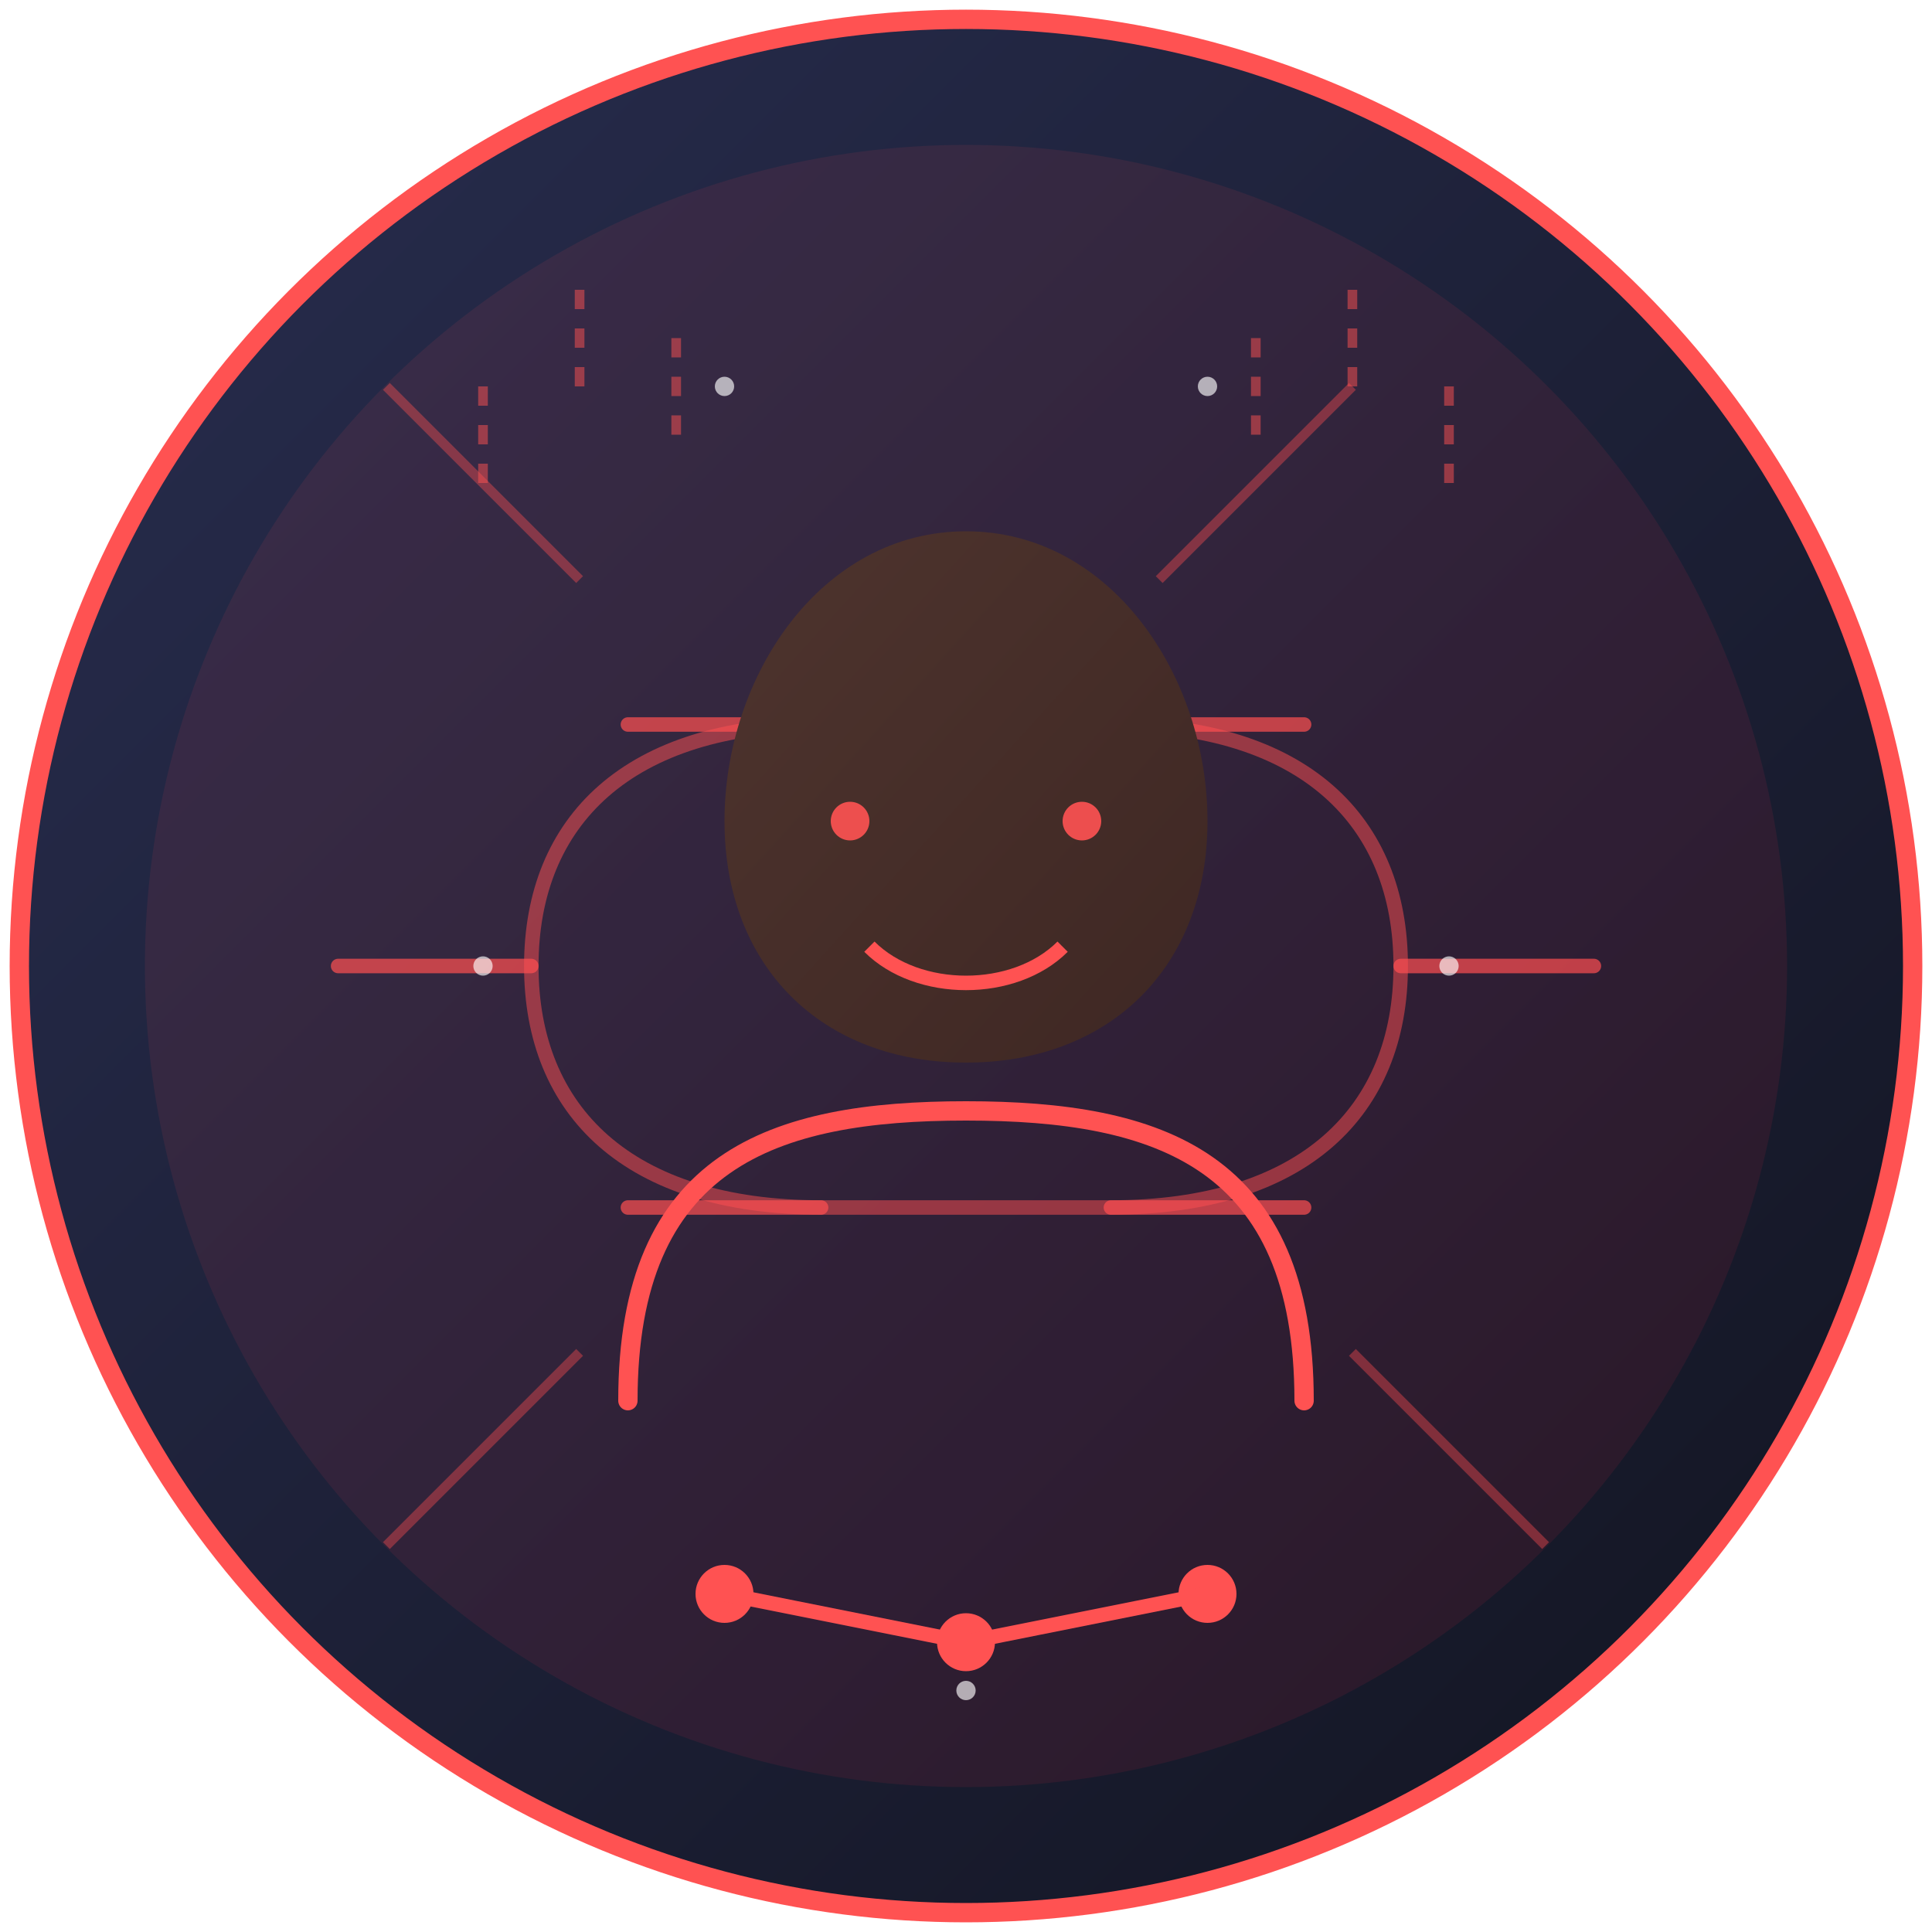 <?xml version="1.0" encoding="UTF-8"?>
<svg width="200px" height="200px" viewBox="0 0 200 200" xmlns="http://www.w3.org/2000/svg">
  <defs>
    <linearGradient id="gradientBg3" x1="0%" y1="0%" x2="100%" y2="100%">
      <stop offset="0%" stop-color="#282D4F" />
      <stop offset="100%" stop-color="#121420" />
    </linearGradient>
    <linearGradient id="gradientFace3" x1="0%" y1="0%" x2="100%" y2="100%">
      <stop offset="0%" stop-color="#4E342E" />
      <stop offset="100%" stop-color="#3E2723" />
    </linearGradient>
    <linearGradient id="glowEffect3" x1="0%" y1="0%" x2="100%" y2="100%">
      <stop offset="0%" stop-color="#FF5252" stop-opacity="0.6" />
      <stop offset="100%" stop-color="#FF1744" stop-opacity="0.6" />
    </linearGradient>
    <filter id="glow" x="-20%" y="-20%" width="140%" height="140%">
      <feGaussianBlur stdDeviation="4" result="blur" />
      <feComposite in="SourceGraphic" in2="blur" operator="over" />
    </filter>
  </defs>
  
  <!-- Background Circle -->
  <circle cx="100" cy="100" r="98" fill="url(#gradientBg3)" stroke="#FF5252" stroke-width="2" />
  
  <!-- Tech Pattern -->
  <path d="M40,40 L60,60 M140,40 L120,60 M40,160 L60,140 M160,160 L140,140" 
        stroke="#FF5252" stroke-width="1" opacity="0.4" />
  
  <!-- Tech Circuit Pattern -->
  <path d="M35,100 L55,100 M65,75 L85,75 M115,75 L135,75 M145,100 L165,100 M65,125 L85,125 M115,125 L135,125" 
        stroke="#FF5252" stroke-width="1.5" stroke-linecap="round" fill="none" opacity="0.7" />
  <path d="M55,100 C55,85 65,75 85,75 L115,75 C135,75 145,85 145,100 C145,115 135,125 115,125 L85,125 C65,125 55,115 55,100" 
        stroke="#FF5252" stroke-width="1.5" fill="none" opacity="0.5" />
  
  <!-- Glow effect -->
  <circle cx="100" cy="100" r="85" fill="url(#glowEffect3)" opacity="0.15" />
  
  <!-- Avatar Silhouette -->
  <path d="M100,55 C85,55 75,70 75,85 C75,100 85,110 100,110 C115,110 125,100 125,85 C125,70 115,55 100,55 Z" 
        fill="url(#gradientFace3)" />
  <path d="M65,145 C65,120 80,115 100,115 C120,115 135,120 135,145" 
        stroke="#FF5252" stroke-width="2" stroke-linecap="round" fill="none" />
  
  <!-- Digital Embellishments -->
  <circle cx="88" cy="85" r="2" fill="#FF5252" opacity="0.9" />
  <circle cx="112" cy="85" r="2" fill="#FF5252" opacity="0.9" />
  
  <!-- Tech Features -->
  <path d="M90,98 C95,103 105,103 110,98" stroke="#FF5252" stroke-width="1.5" fill="none" />
  
  <!-- Tech Dots -->
  <circle cx="75" cy="165" r="3" fill="#FF5252" />
  <circle cx="100" cy="170" r="3" fill="#FF5252" />
  <circle cx="125" cy="165" r="3" fill="#FF5252" />
  
  <!-- Tech Lines -->
  <path d="M75,165 L100,170 L125,165" stroke="#FF5252" stroke-width="1.5" fill="none" />
  
  <!-- Digital Connections -->
  <path d="M50,40 L50,50 M60,30 L60,40 M70,35 L70,45 M150,40 L150,50 M140,30 L140,40 M130,35 L130,45"
        stroke="#FF5252" stroke-width="1" stroke-dasharray="2,2" opacity="0.5" />
  
  <!-- Digital Sparkle Effects -->
  <circle cx="75" cy="40" r="1" fill="#FFFFFF" opacity="0.8" filter="url(#glow)" />
  <circle cx="125" cy="40" r="1" fill="#FFFFFF" opacity="0.8" filter="url(#glow)" />
  <circle cx="50" cy="100" r="1" fill="#FFFFFF" opacity="0.8" filter="url(#glow)" />
  <circle cx="150" cy="100" r="1" fill="#FFFFFF" opacity="0.8" filter="url(#glow)" />
  <circle cx="100" cy="175" r="1" fill="#FFFFFF" opacity="0.8" filter="url(#glow)" />
</svg>